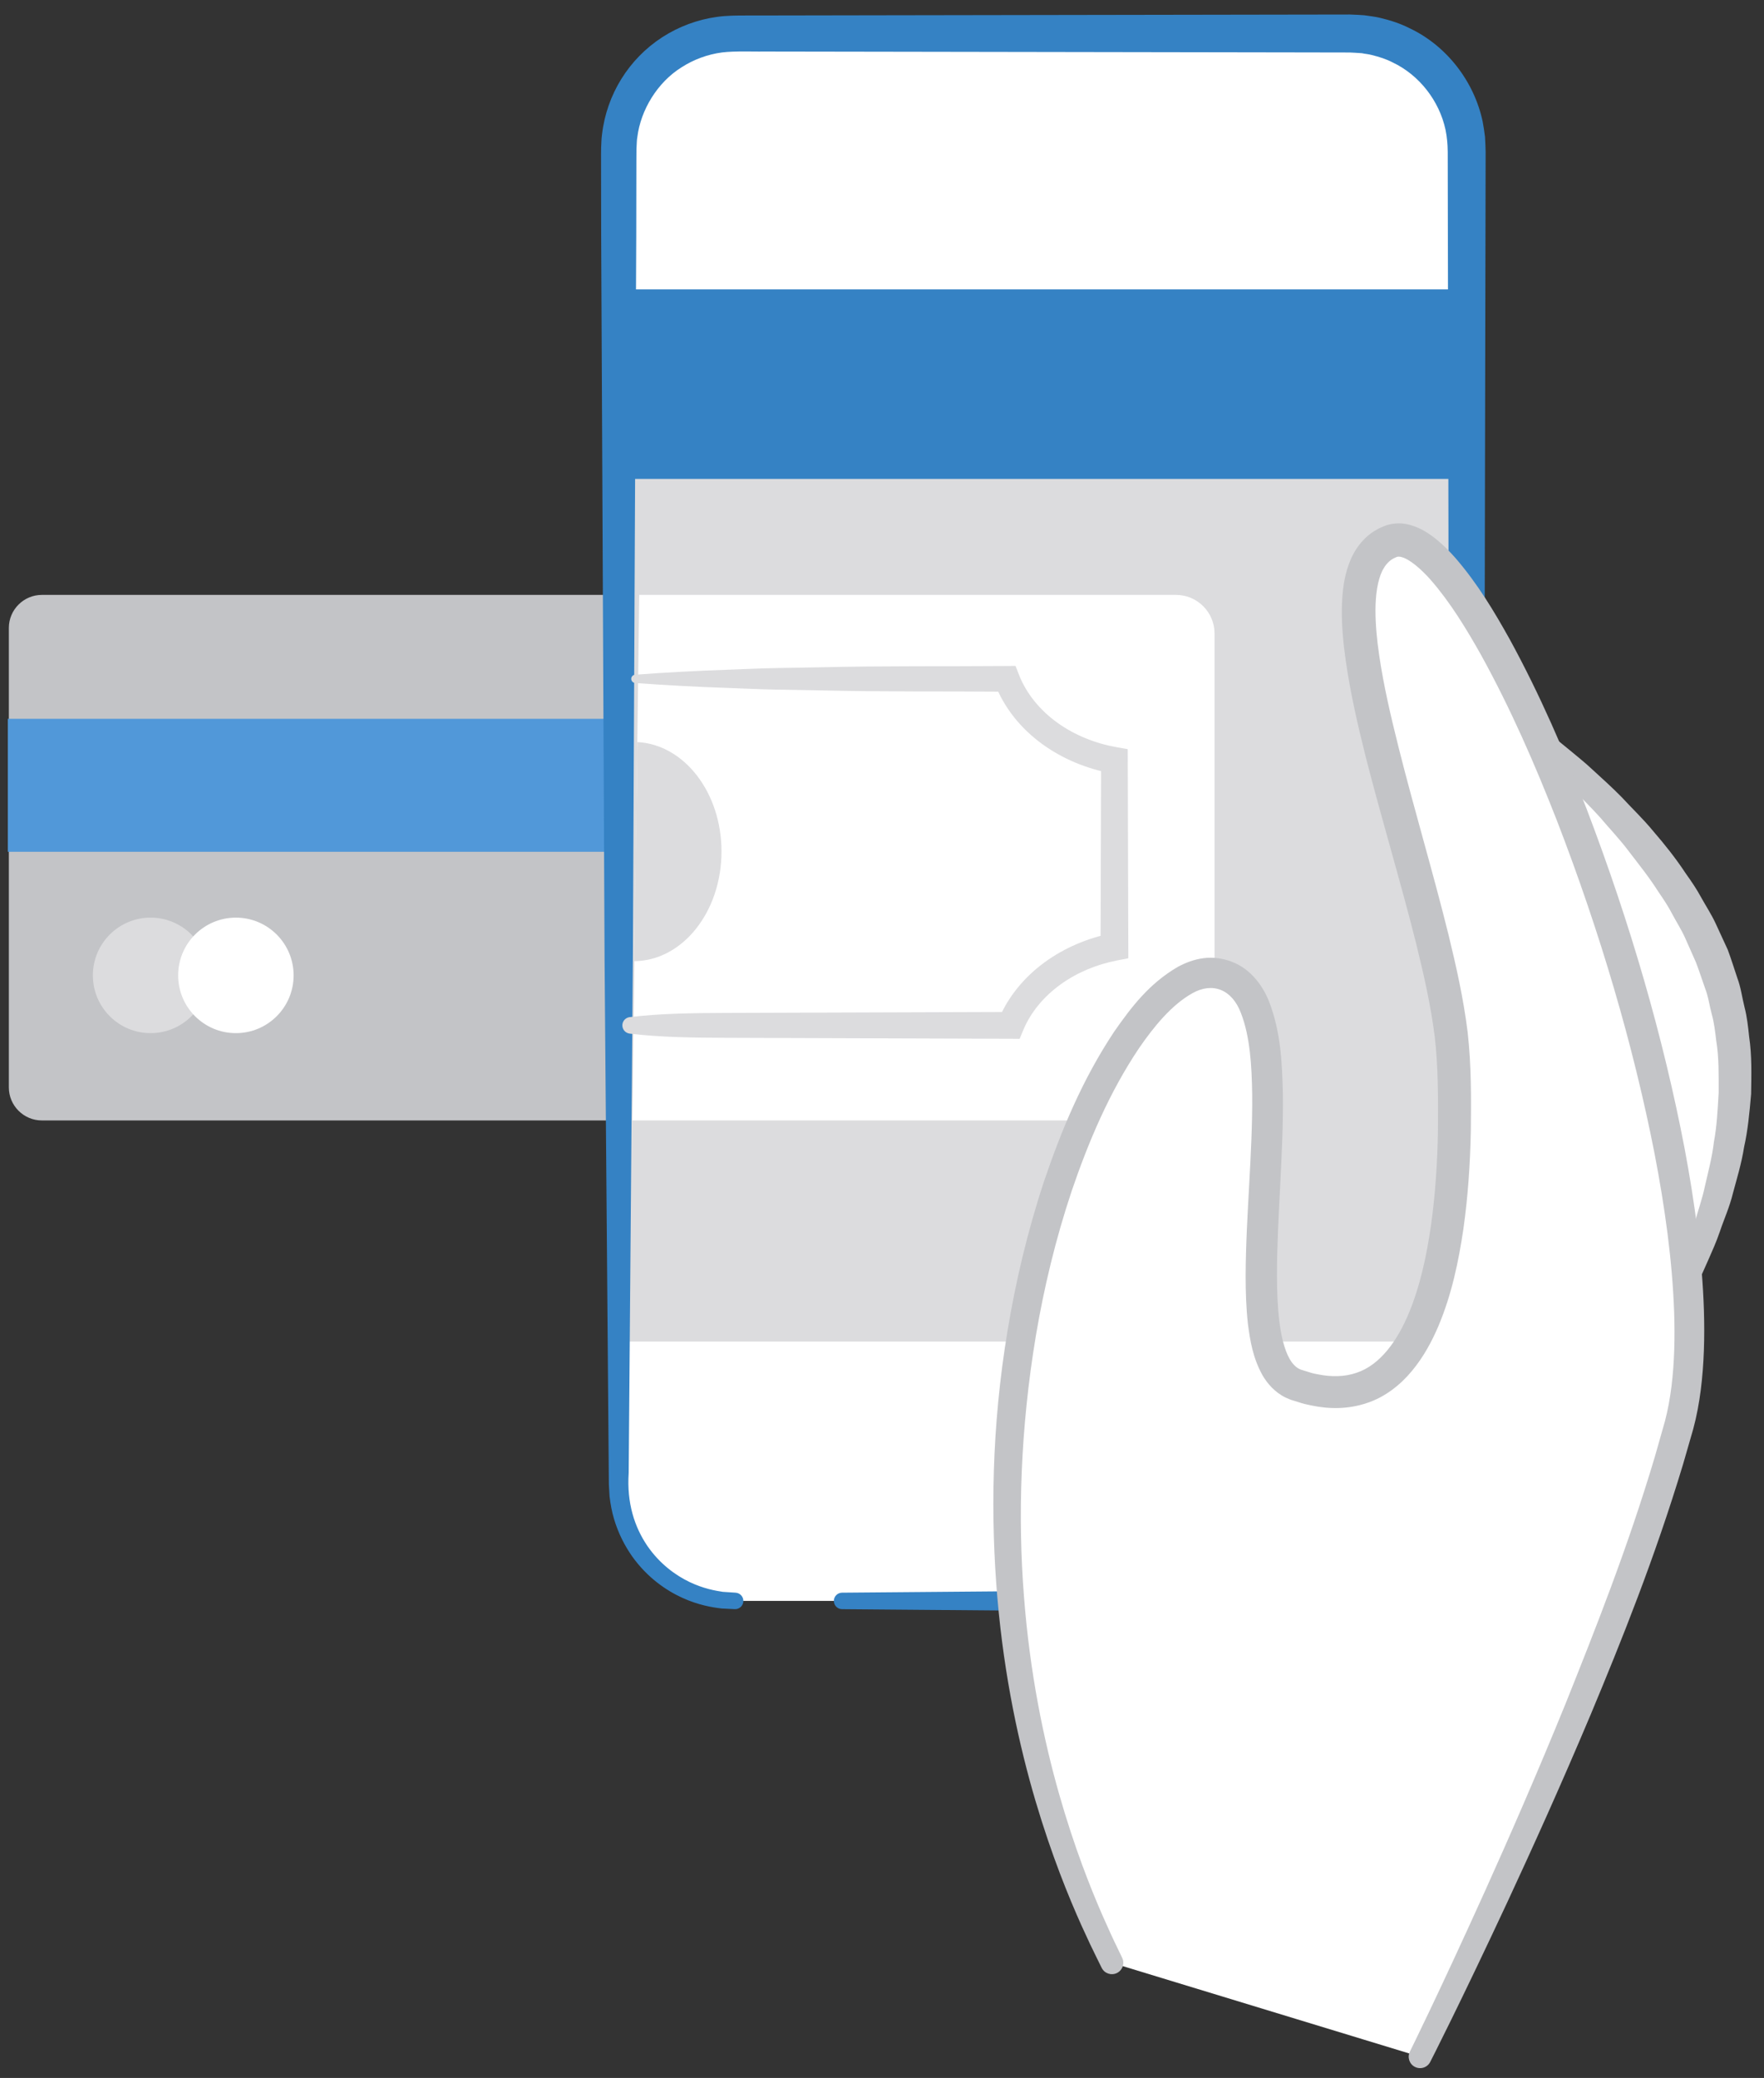 <svg clip-rule="evenodd" fill-rule="evenodd" stroke-linejoin="round" stroke-miterlimit="1.414" viewBox="0 0 107 126" xmlns="http://www.w3.org/2000/svg"><rect x="0" y="0" width="107" height="126" fill="#333333" stroke="none"/><path d="m48.338 65.94c0 1.1-.9 2-2 2h-43.801c-1.1 0-2-.9-2-2v-27.867c0-1.1.9-2 2-2h43.801c1.1 0 2 .9 2 2z" fill="#c3c4c7" fill-rule="nonzero"/><path d="m.476 43.587h44.068v8.063h-44.068z" fill="#5198d9"/><path d="m44.59 97.074c-3.899 0-7.061-3.161-7.061-7.061v-80.922c0-3.899 3.162-7.06 7.061-7.06h37.314c3.899 0 7.06 3.161 7.06 7.06v80.922c0 3.9-3.161 7.061-7.06 7.061h-30.829" fill="#fff" fill-rule="nonzero"/><path d="m37.529 17.55h51.435v63.797h-51.435z" fill="#dcdcde"/><path d="m38.183 17.55h50.128v11.49h-50.128z" fill="#3582c4"/><g fill-rule="nonzero"><path d="m44.565 97.574s-.27-.013-.793-.04c-.579-.069-1.401-.201-2.387-.649-.977-.445-2.118-1.222-3.037-2.507-.451-.642-.845-1.403-1.102-2.271-.131-.433-.213-.893-.272-1.37-.014-.24-.028-.483-.042-.729-.002-.228-.004-.46-.006-.694-.061-7.501-.149-18.218-.254-31.077-.06-12.86-.13-27.863-.206-43.937-.001-1.005-.003-2.014-.005-3.026l-.002-1.522c.002-.279-.008-.455.005-.818.02-.268.008-.477.054-.795.286-2.423 1.632-4.573 3.648-5.879 1-.648 2.15-1.077 3.339-1.238.599-.084 1.214-.081 1.703-.082l1.566-.002c2.091-.004 4.192-.007 6.302-.011 8.439-.013 17.012-.027 25.585-.042l3.215-.005c.389.016.555.02.873.045.324.05.675.083.975.161.606.144 1.205.335 1.761.618 2.265 1.063 3.936 3.236 4.45 5.671.058.305.102.613.141.92.014.301.037.637.038.91l-.003 1.598-.006 3.191c-.004 2.125-.009 4.243-.013 6.353-.016 8.439-.033 16.744-.049 24.781-.008 16.075-.161 31.078-.218 43.937-.008.421.009.759-.021 1.242-.005.37-.074.844-.155 1.305-.188.862-.517 1.681-.958 2.418-.875 1.488-2.247 2.586-3.743 3.219-.758.303-1.548.481-2.335.554-.824.05-1.47.014-2.179.016-1.387-.011-2.735-.022-4.041-.033-5.224-.044-9.779-.082-13.53-.113-7.501-.063-11.788-.098-11.788-.098-.276-.003-.498-.228-.495-.505.002-.273.223-.493.495-.495 0 0 4.287-.036 11.788-.099 3.751-.031 8.306-.069 13.53-.113 1.306-.01 2.654-.022 4.041-.033.679-.012 1.441.006 2.042-.049.632-.074 1.261-.229 1.861-.483 1.182-.532 2.254-1.43 2.922-2.617.34-.586.59-1.232.731-1.91.045-.315.106-.622.109-1.05.021-.311.002-.773.005-1.156-.058-12.859-.21-27.862-.219-43.937-.016-8.037-.032-16.342-.049-24.781-.004-2.11-.008-4.228-.012-6.353l-.006-3.191-.003-1.598c-.006-.485-.045-.904-.136-1.35-.379-1.741-1.582-3.301-3.204-4.07-.397-.208-.828-.341-1.261-.448-.218-.06-.404-.066-.607-.111-.215-.022-.586-.033-.731-.043l-3.215-.006c-8.573-.014-17.146-.028-25.585-.042-2.11-.003-4.211-.006-6.302-.01-1.014.015-2.18-.046-2.981.055-.871.116-1.711.425-2.448.898-1.483.922-2.485 2.608-2.687 4.236-.038.185-.034.49-.052.729l-.005.709-.003 1.522c-.002 1.012-.003 2.021-.005 3.026-.075 16.074-.146 31.077-.206 43.937-.105 12.859-.192 23.576-.253 31.077-.124 1.842.366 3.295 1.131 4.422.765 1.111 1.732 1.796 2.566 2.194.841.402 1.562.525 2.007.593.513.034.778.052.778.052l.008.001c.275.018.483.257.465.532-.019.273-.252.479-.524.466" fill="#3582c4"/><path d="m12.637 59.144c0 1.934-1.568 3.502-3.502 3.502s-3.502-1.568-3.502-3.502 1.568-3.502 3.502-3.502 3.502 1.568 3.502 3.502" fill="#dcdcde"/><path d="m17.81 59.144c0 1.934-1.568 3.502-3.502 3.502s-3.502-1.568-3.502-3.502 1.568-3.502 3.502-3.502 3.502 1.568 3.502 3.502" fill="#fff"/><path d="m71.336 36.073h-32.563l-.412 31.867h32.975c1.284 0 2.335-1.05 2.335-2.334v-27.198c0-1.284-1.051-2.335-2.335-2.335" fill="#fff"/><path d="m38.195 61.675c1.926-.229 3.852-.246 5.778-.254l5.778-.02 11.555-.039-.753.507c.58-1.435 1.603-2.638 2.813-3.52 1.214-.886 2.619-1.469 4.071-1.762l-.68.826.033-11.307.667.796c-1.512-.278-2.979-.869-4.24-1.786-1.257-.913-2.312-2.173-2.878-3.678l.729.505c-3.758-.032-7.516.012-11.273-.08l-2.819-.049c-.939-.018-1.879-.067-2.818-.099-1.879-.063-3.758-.163-5.637-.302-.138-.011-.241-.131-.231-.269.009-.125.109-.222.231-.231 1.879-.139 3.758-.24 5.637-.303.939-.032 1.879-.081 2.818-.099l2.819-.049c3.757-.092 7.515-.048 11.273-.078l.533-.005.196.508c.45 1.172 1.3 2.191 2.351 2.943 1.052.755 2.299 1.251 3.592 1.48l.665.117.002.679.033 11.307.002.693-.682.132c-1.233.24-2.417.726-3.422 1.45-1.003.72-1.821 1.684-2.278 2.793l-.21.509-.544-.002-11.555-.039-5.778-.02c-1.926-.008-3.852-.025-5.778-.254-.276-.033-.473-.283-.441-.559.028-.236.215-.414.441-.441" fill="#dcdcde"/><path d="m38.66 44.997-.193 13.285c2.928-.02 5.297-2.988 5.297-6.649 0-3.579-2.266-6.489-5.104-6.636" fill="#dcdcde"/><path d="m102.351 77.549c5.822-13.49 2.94-22.464-8.827-32.549" fill="#fff"/><path d="m101.708 77.293s.193-.544.53-1.496c.171-.474.398-1.053.573-1.706.178-.661.442-1.379.615-2.206.185-.82.427-1.702.537-2.653.18-.944.225-1.946.287-2.979-.003-1.029.027-2.101-.15-3.165-.062-.535-.124-1.074-.271-1.6-.143-.526-.206-1.073-.411-1.584-.184-.516-.348-1.037-.544-1.546-.222-.5-.443-.999-.662-1.493-.222-.494-.518-.951-.768-1.421-.244-.474-.537-.916-.835-1.345-.556-.883-1.194-1.673-1.78-2.44-.575-.774-1.22-1.434-1.762-2.084-.568-.629-1.131-1.172-1.597-1.684-.465-.513-.921-.915-1.275-1.266-.713-.7-1.121-1.1-1.121-1.1l-.021-.021c-.273-.268-.277-.705-.01-.978.252-.257.657-.274.931-.052 0 0 .452.369 1.244 1.015.388.332.883.708 1.402 1.2.526.484 1.129 1.02 1.748 1.648.598.652 1.297 1.308 1.943 2.097.666.772 1.339 1.611 1.956 2.549.326.455.647.926.923 1.437.281.507.604.998.858 1.535.249.54.5 1.084.752 1.631.212.564.389 1.146.583 1.72.215.568.287 1.179.435 1.764.153.587.217 1.186.279 1.78.177 1.183.136 2.36.121 3.488-.097 1.125-.199 2.209-.425 3.211-.159 1.017-.447 1.938-.676 2.797-.209.863-.558 1.618-.784 2.302-.236.694-.493 1.243-.693 1.707-.412.923-.647 1.45-.647 1.45-.155.349-.564.507-.913.352-.332-.147-.489-.527-.372-.864" fill="#c3c4c7"/><path d="m67.445 119.019c-14.423-28.768-.769-60.744 6.21-60.022 6.98.722-.36 23.063 4.942 24.965 8.695 3.121 9.995-10.252 9.562-19.702s-9.674-29.217-3.801-31.431c5.872-2.214 21.37 38.892 17.503 53.541-3.867 14.648-15.724 38.345-15.724 38.345" fill="#fff"/><path d="m66.823 119.321s-.108-.22-.318-.646c-.213-.42-.517-1.066-.906-1.921-.762-1.698-1.804-4.228-2.791-7.562-.982-3.331-1.894-7.475-2.309-12.302-.412-4.819-.364-10.327.619-16.215.488-2.942 1.197-5.978 2.21-9.042 1.035-3.053 2.318-6.166 4.263-9.088 1.004-1.434 2.096-2.901 3.868-3.926.455-.24.966-.445 1.549-.518.289-.041.598-.036.903.008.159.018.58.107.827.217 1.15.438 1.874 1.478 2.24 2.403.733 1.905.79 3.775.839 5.622.022 1.849-.071 3.687-.163 5.526-.092 1.837-.199 3.68-.196 5.506.003.911.035 1.819.138 2.695.105.864.291 1.732.638 2.338.175.297.373.493.588.596l.085.036c.017.009-.041-.011.025.01l.086.026.34.105c.241.083.441.124.62.153.765.156 1.595.148 2.297-.098 1.445-.469 2.491-1.963 3.175-3.603.695-1.66 1.087-3.51 1.356-5.377.26-1.874.384-3.787.417-5.708.014-1.912.019-3.886-.199-5.723-.236-1.871-.665-3.762-1.131-5.645-.945-3.77-2.091-7.524-3.064-11.343-.48-1.913-.921-3.842-1.206-5.831-.14-.995-.238-2.007-.232-3.053.023-1.044.106-2.147.649-3.275.281-.554.72-1.108 1.303-1.473.147-.086.292-.177.447-.238.098-.041.106-.052.278-.114.076-.021.069-.028.227-.064.488-.107.856-.063 1.219.028.699.195 1.193.543 1.628.892.434.353.8.733 1.143 1.12 1.346 1.558 2.345 3.234 3.287 4.921 1.852 3.385 3.341 6.858 4.678 10.317 2.642 6.929 4.64 13.825 5.924 20.514.63 3.347 1.078 6.646 1.182 9.887.049 1.619.007 3.226-.192 4.809-.104.797-.241 1.562-.457 2.364-.208.721-.414 1.435-.618 2.142-1.723 5.71-3.744 10.723-5.594 15.153-1.862 4.42-3.59 8.223-5.039 11.343-2.906 6.235-4.701 9.738-4.701 9.738-.171.341-.587.478-.928.306-.339-.17-.475-.586-.309-.925 0 0 1.742-3.504 4.563-9.749 1.407-3.124 3.083-6.933 4.88-11.348 1.768-4.417 3.768-9.435 5.425-15.003.201-.708.404-1.423.609-2.145.171-.649.304-1.38.393-2.1.178-1.456.214-2.977.16-4.527-.112-3.103-.559-6.322-1.19-9.597-1.285-6.55-3.286-13.359-5.914-20.164-1.327-3.394-2.81-6.804-4.606-10.055-.904-1.611-1.887-3.217-3.055-4.553-.563-.642-1.278-1.264-1.778-1.388-.101-.035-.226-.016-.209-.023.038-.019-.081.023-.12.034.06-.019-.041.023-.054.029-.071.025-.127.068-.19.101-.235.151-.421.376-.579.678-.305.621-.416 1.498-.421 2.38-.002.893.088 1.819.224 2.748.271 1.861.712 3.737 1.183 5.614.943 3.758 2.077 7.517 3.028 11.361.469 1.925.906 3.87 1.156 5.889.231 2.058.213 4.013.193 6.005-.04 1.986-.173 3.972-.454 5.949-.293 1.974-.707 3.952-1.509 5.86-.404.949-.909 1.885-1.61 2.728-.692.837-1.626 1.586-2.738 1.947-1.113.375-2.258.376-3.35.148-.29-.055-.553-.12-.762-.194l-.34-.105-.085-.027c.01.004-.106-.032-.142-.049l-.242-.106c-.645-.309-1.114-.847-1.411-1.364-.582-1.056-.744-2.086-.875-3.078-.112-.993-.14-1.961-.141-2.917.005-1.911.12-3.772.218-5.607.098-1.833.195-3.641.179-5.405-.026-1.746-.129-3.527-.682-4.943-.536-1.429-1.713-1.899-2.946-1.204-1.257.703-2.335 2.021-3.237 3.333-1.81 2.693-3.072 5.696-4.077 8.637-.989 2.958-1.69 5.906-2.174 8.767-.958 5.727-1.099 11.091-.731 15.795.358 4.711 1.207 8.761 2.133 12.019.929 3.261 1.923 5.743 2.649 7.404.365.823.654 1.457.867 1.886.206.429.312.65.312.65.165.344.019.758-.325.923-.343.164-.753.021-.92-.319" fill="#c3c4c7"/></g></svg>
